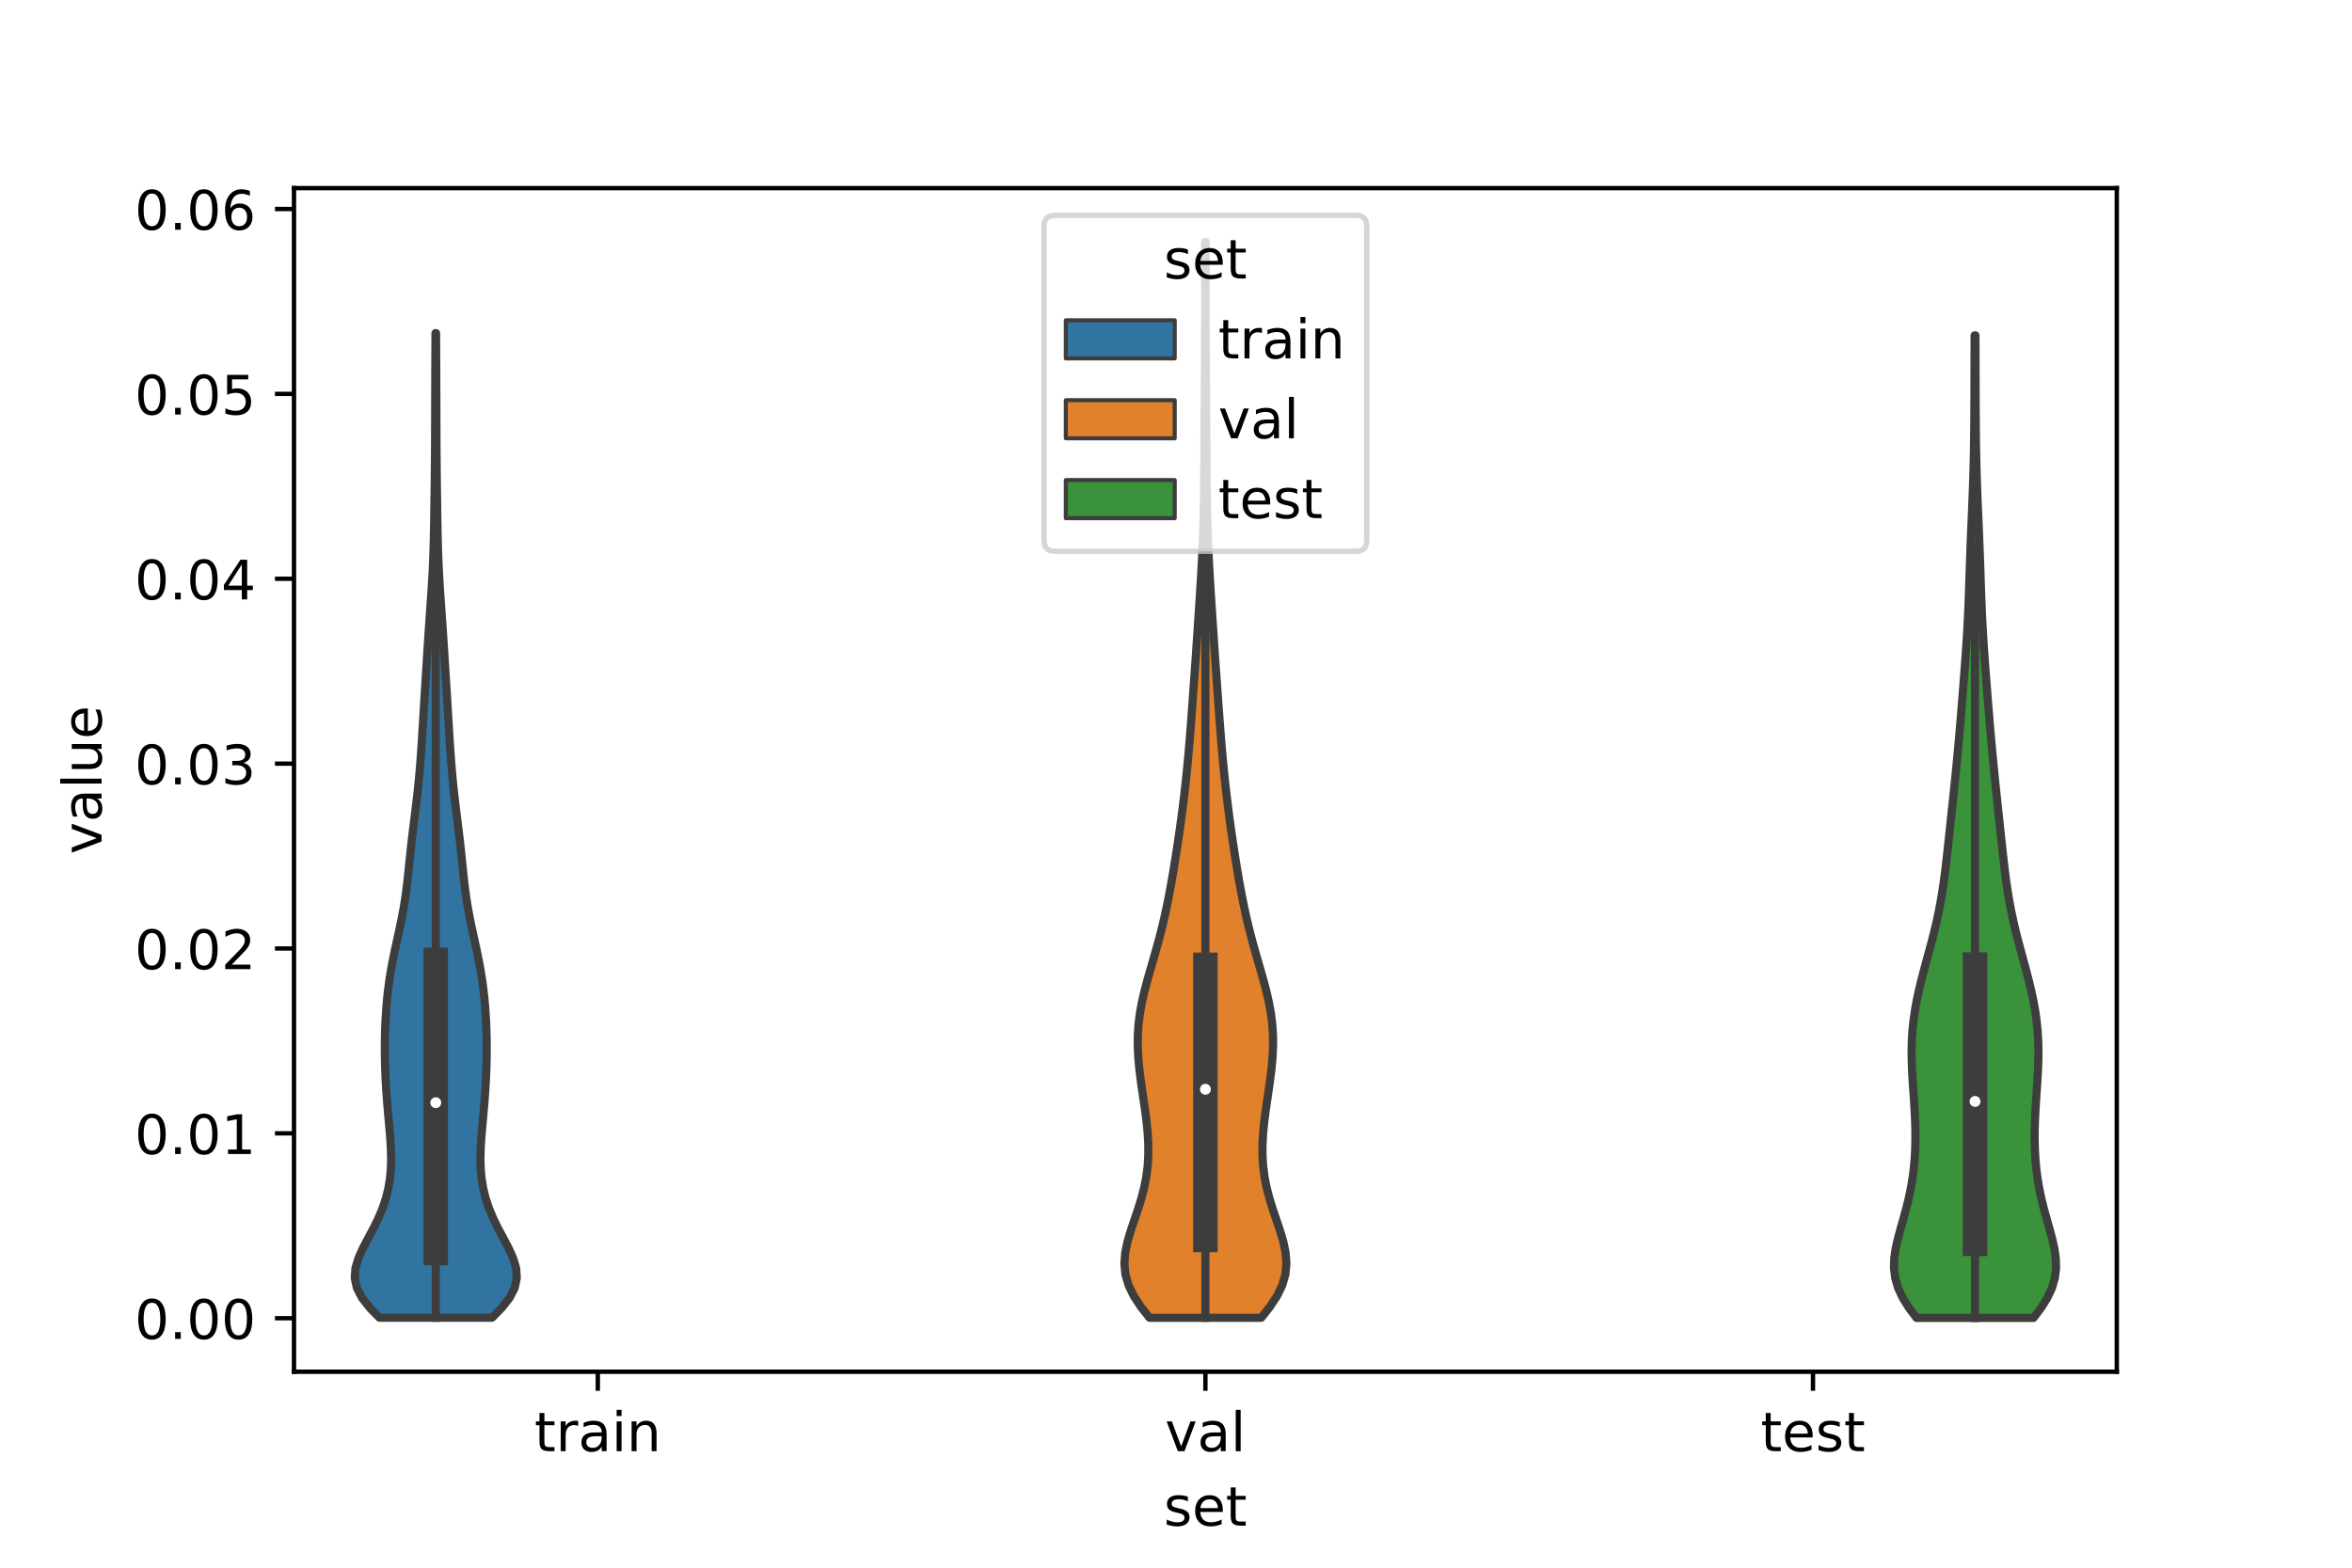 <?xml version="1.0" encoding="utf-8" standalone="no"?>
<!DOCTYPE svg PUBLIC "-//W3C//DTD SVG 1.1//EN"
  "http://www.w3.org/Graphics/SVG/1.1/DTD/svg11.dtd">
<!-- Created with matplotlib (https://matplotlib.org/) -->
<svg height="288pt" version="1.1" viewBox="0 0 432 288" width="432pt" xmlns="http://www.w3.org/2000/svg" xmlns:xlink="http://www.w3.org/1999/xlink">
 <defs>
  <style type="text/css">*{stroke-linecap:butt;stroke-linejoin:round;}</style>
 </defs>
 <g id="figure_1">
  <g id="patch_1">
   <path d="M 0 288 
L 432 288 
L 432 0 
L 0 0 
z
" style="fill:#ffffff;"/>
  </g>
  <g id="axes_1">
   <g id="patch_2">
    <path d="M 54 252 
L 388.8 252 
L 388.8 34.56 
L 54 34.56 
z
" style="fill:#ffffff;"/>
   </g>
   <g id="PolyCollection_1">
    <defs>
     <path d="M 90.376 -45.923 
L 69.704 -45.923 
L 67.911 -47.75 
L 66.48 -49.577 
L 65.545 -51.404 
L 65.16 -53.231 
L 65.293 -55.059 
L 65.842 -56.886 
L 66.67 -58.713 
L 67.632 -60.54 
L 68.606 -62.367 
L 69.502 -64.194 
L 70.267 -66.021 
L 70.878 -67.848 
L 71.329 -69.676 
L 71.629 -71.503 
L 71.793 -73.33 
L 71.84 -75.157 
L 71.795 -76.984 
L 71.685 -78.811 
L 71.535 -80.638 
L 71.369 -82.466 
L 71.206 -84.293 
L 71.056 -86.12 
L 70.929 -87.947 
L 70.826 -89.774 
L 70.75 -91.601 
L 70.702 -93.428 
L 70.683 -95.255 
L 70.695 -97.083 
L 70.74 -98.91 
L 70.82 -100.737 
L 70.936 -102.564 
L 71.091 -104.391 
L 71.291 -106.218 
L 71.536 -108.045 
L 71.83 -109.872 
L 72.17 -111.7 
L 72.546 -113.527 
L 72.944 -115.354 
L 73.346 -117.181 
L 73.729 -119.008 
L 74.078 -120.835 
L 74.381 -122.662 
L 74.637 -124.49 
L 74.854 -126.317 
L 75.047 -128.144 
L 75.232 -129.971 
L 75.422 -131.798 
L 75.626 -133.625 
L 75.845 -135.452 
L 76.072 -137.279 
L 76.301 -139.107 
L 76.521 -140.934 
L 76.727 -142.761 
L 76.913 -144.588 
L 77.08 -146.415 
L 77.228 -148.242 
L 77.362 -150.069 
L 77.484 -151.896 
L 77.599 -153.724 
L 77.709 -155.551 
L 77.819 -157.378 
L 77.929 -159.205 
L 78.041 -161.032 
L 78.154 -162.859 
L 78.268 -164.686 
L 78.383 -166.514 
L 78.499 -168.341 
L 78.617 -170.168 
L 78.738 -171.995 
L 78.864 -173.822 
L 78.992 -175.649 
L 79.121 -177.476 
L 79.246 -179.303 
L 79.362 -181.131 
L 79.463 -182.958 
L 79.549 -184.785 
L 79.617 -186.612 
L 79.669 -188.439 
L 79.71 -190.266 
L 79.742 -192.093 
L 79.769 -193.92 
L 79.795 -195.748 
L 79.821 -197.575 
L 79.845 -199.402 
L 79.867 -201.229 
L 79.885 -203.056 
L 79.9 -204.883 
L 79.911 -206.71 
L 79.919 -208.538 
L 79.925 -210.365 
L 79.93 -212.192 
L 79.936 -214.019 
L 79.941 -215.846 
L 79.947 -217.673 
L 79.954 -219.5 
L 79.962 -221.327 
L 79.971 -223.155 
L 79.98 -224.982 
L 79.99 -226.809 
L 80.09 -226.809 
L 80.09 -226.809 
L 80.1 -224.982 
L 80.109 -223.155 
L 80.118 -221.327 
L 80.126 -219.5 
L 80.133 -217.673 
L 80.139 -215.846 
L 80.144 -214.019 
L 80.15 -212.192 
L 80.155 -210.365 
L 80.161 -208.538 
L 80.169 -206.71 
L 80.18 -204.883 
L 80.195 -203.056 
L 80.213 -201.229 
L 80.235 -199.402 
L 80.259 -197.575 
L 80.285 -195.748 
L 80.311 -193.92 
L 80.338 -192.093 
L 80.37 -190.266 
L 80.411 -188.439 
L 80.463 -186.612 
L 80.531 -184.785 
L 80.617 -182.958 
L 80.718 -181.131 
L 80.834 -179.303 
L 80.959 -177.476 
L 81.088 -175.649 
L 81.216 -173.822 
L 81.342 -171.995 
L 81.463 -170.168 
L 81.581 -168.341 
L 81.697 -166.514 
L 81.812 -164.686 
L 81.926 -162.859 
L 82.039 -161.032 
L 82.151 -159.205 
L 82.261 -157.378 
L 82.371 -155.551 
L 82.481 -153.724 
L 82.596 -151.896 
L 82.718 -150.069 
L 82.852 -148.242 
L 83 -146.415 
L 83.167 -144.588 
L 83.353 -142.761 
L 83.559 -140.934 
L 83.779 -139.107 
L 84.008 -137.279 
L 84.235 -135.452 
L 84.454 -133.625 
L 84.658 -131.798 
L 84.848 -129.971 
L 85.033 -128.144 
L 85.226 -126.317 
L 85.443 -124.49 
L 85.699 -122.662 
L 86.002 -120.835 
L 86.351 -119.008 
L 86.734 -117.181 
L 87.136 -115.354 
L 87.534 -113.527 
L 87.91 -111.7 
L 88.25 -109.872 
L 88.544 -108.045 
L 88.789 -106.218 
L 88.989 -104.391 
L 89.144 -102.564 
L 89.26 -100.737 
L 89.34 -98.91 
L 89.385 -97.083 
L 89.397 -95.255 
L 89.378 -93.428 
L 89.33 -91.601 
L 89.254 -89.774 
L 89.151 -87.947 
L 89.024 -86.12 
L 88.874 -84.293 
L 88.711 -82.466 
L 88.545 -80.638 
L 88.395 -78.811 
L 88.285 -76.984 
L 88.24 -75.157 
L 88.287 -73.33 
L 88.451 -71.503 
L 88.751 -69.676 
L 89.202 -67.848 
L 89.813 -66.021 
L 90.578 -64.194 
L 91.474 -62.367 
L 92.448 -60.54 
L 93.41 -58.713 
L 94.238 -56.886 
L 94.787 -55.059 
L 94.92 -53.231 
L 94.535 -51.404 
L 93.6 -49.577 
L 92.169 -47.75 
L 90.376 -45.923 
z
" id="mbaf84f7249" style="stroke:#3d3d3d;stroke-width:1.5;"/>
    </defs>
    <g clip-path="url(#p030f5494b6)">
     <use style="fill:#3274a1;stroke:#3d3d3d;stroke-width:1.5;" x="0" xlink:href="#mbaf84f7249" y="288"/>
    </g>
   </g>
   <g id="PolyCollection_2">
    <defs>
     <path d="M 231.659 -45.91 
L 211.141 -45.91 
L 209.565 -47.907 
L 208.249 -49.903 
L 207.281 -51.9 
L 206.706 -53.896 
L 206.52 -55.892 
L 206.674 -57.889 
L 207.092 -59.885 
L 207.682 -61.882 
L 208.355 -63.878 
L 209.031 -65.874 
L 209.649 -67.871 
L 210.164 -69.867 
L 210.553 -71.864 
L 210.803 -73.86 
L 210.918 -75.857 
L 210.91 -77.853 
L 210.796 -79.849 
L 210.601 -81.846 
L 210.347 -83.842 
L 210.059 -85.839 
L 209.764 -87.835 
L 209.484 -89.832 
L 209.243 -91.828 
L 209.066 -93.824 
L 208.974 -95.821 
L 208.987 -97.817 
L 209.115 -99.814 
L 209.364 -101.81 
L 209.724 -103.807 
L 210.18 -105.803 
L 210.705 -107.799 
L 211.272 -109.796 
L 211.852 -111.792 
L 212.423 -113.789 
L 212.967 -115.785 
L 213.475 -117.782 
L 213.943 -119.778 
L 214.372 -121.774 
L 214.767 -123.771 
L 215.134 -125.767 
L 215.479 -127.764 
L 215.806 -129.76 
L 216.12 -131.757 
L 216.421 -133.753 
L 216.709 -135.749 
L 216.984 -137.746 
L 217.244 -139.742 
L 217.489 -141.739 
L 217.718 -143.735 
L 217.931 -145.732 
L 218.13 -147.728 
L 218.313 -149.724 
L 218.483 -151.721 
L 218.643 -153.717 
L 218.795 -155.714 
L 218.943 -157.71 
L 219.088 -159.706 
L 219.232 -161.703 
L 219.375 -163.699 
L 219.517 -165.696 
L 219.657 -167.692 
L 219.795 -169.689 
L 219.93 -171.685 
L 220.063 -173.681 
L 220.195 -175.678 
L 220.326 -177.674 
L 220.453 -179.671 
L 220.575 -181.667 
L 220.69 -183.664 
L 220.795 -185.66 
L 220.889 -187.656 
L 220.969 -189.653 
L 221.035 -191.649 
L 221.087 -193.646 
L 221.127 -195.642 
L 221.156 -197.639 
L 221.177 -199.635 
L 221.192 -201.631 
L 221.204 -203.628 
L 221.215 -205.624 
L 221.227 -207.621 
L 221.24 -209.617 
L 221.254 -211.614 
L 221.268 -213.61 
L 221.282 -215.606 
L 221.296 -217.603 
L 221.309 -219.599 
L 221.321 -221.596 
L 221.333 -223.592 
L 221.342 -225.589 
L 221.35 -227.585 
L 221.356 -229.581 
L 221.358 -231.578 
L 221.358 -233.574 
L 221.356 -235.571 
L 221.352 -237.567 
L 221.348 -239.564 
L 221.346 -241.56 
L 221.345 -243.556 
L 221.455 -243.556 
L 221.455 -243.556 
L 221.454 -241.56 
L 221.452 -239.564 
L 221.448 -237.567 
L 221.444 -235.571 
L 221.442 -233.574 
L 221.442 -231.578 
L 221.444 -229.581 
L 221.45 -227.585 
L 221.458 -225.589 
L 221.467 -223.592 
L 221.479 -221.596 
L 221.491 -219.599 
L 221.504 -217.603 
L 221.518 -215.606 
L 221.532 -213.61 
L 221.546 -211.614 
L 221.56 -209.617 
L 221.573 -207.621 
L 221.585 -205.624 
L 221.596 -203.628 
L 221.608 -201.631 
L 221.623 -199.635 
L 221.644 -197.639 
L 221.673 -195.642 
L 221.713 -193.646 
L 221.765 -191.649 
L 221.831 -189.653 
L 221.911 -187.656 
L 222.005 -185.66 
L 222.11 -183.664 
L 222.225 -181.667 
L 222.347 -179.671 
L 222.474 -177.674 
L 222.605 -175.678 
L 222.737 -173.681 
L 222.87 -171.685 
L 223.005 -169.689 
L 223.143 -167.692 
L 223.283 -165.696 
L 223.425 -163.699 
L 223.568 -161.703 
L 223.712 -159.706 
L 223.857 -157.71 
L 224.005 -155.714 
L 224.157 -153.717 
L 224.317 -151.721 
L 224.487 -149.724 
L 224.67 -147.728 
L 224.869 -145.732 
L 225.082 -143.735 
L 225.311 -141.739 
L 225.556 -139.742 
L 225.816 -137.746 
L 226.091 -135.749 
L 226.379 -133.753 
L 226.68 -131.757 
L 226.994 -129.76 
L 227.321 -127.764 
L 227.666 -125.767 
L 228.033 -123.771 
L 228.428 -121.774 
L 228.857 -119.778 
L 229.325 -117.782 
L 229.833 -115.785 
L 230.377 -113.789 
L 230.948 -111.792 
L 231.528 -109.796 
L 232.095 -107.799 
L 232.62 -105.803 
L 233.076 -103.807 
L 233.436 -101.81 
L 233.685 -99.814 
L 233.813 -97.817 
L 233.826 -95.821 
L 233.734 -93.824 
L 233.557 -91.828 
L 233.316 -89.832 
L 233.036 -87.835 
L 232.741 -85.839 
L 232.453 -83.842 
L 232.199 -81.846 
L 232.004 -79.849 
L 231.89 -77.853 
L 231.882 -75.857 
L 231.997 -73.86 
L 232.247 -71.864 
L 232.636 -69.867 
L 233.151 -67.871 
L 233.769 -65.874 
L 234.445 -63.878 
L 235.118 -61.882 
L 235.708 -59.885 
L 236.126 -57.889 
L 236.28 -55.892 
L 236.094 -53.896 
L 235.519 -51.9 
L 234.551 -49.903 
L 233.235 -47.907 
L 231.659 -45.91 
z
" id="m179ad82956" style="stroke:#3d3d3d;stroke-width:1.5;"/>
    </defs>
    <g clip-path="url(#p030f5494b6)">
     <use style="fill:#e1812c;stroke:#3d3d3d;stroke-width:1.5;" x="0" xlink:href="#m179ad82956" y="288"/>
    </g>
   </g>
   <g id="PolyCollection_3">
    <defs>
     <path d="M 373.5 -45.884 
L 352.02 -45.884 
L 350.645 -47.707 
L 349.5 -49.53 
L 348.645 -51.353 
L 348.107 -53.177 
L 347.88 -55 
L 347.926 -56.823 
L 348.187 -58.647 
L 348.598 -60.47 
L 349.091 -62.293 
L 349.61 -64.116 
L 350.111 -65.94 
L 350.564 -67.763 
L 350.95 -69.586 
L 351.263 -71.41 
L 351.501 -73.233 
L 351.668 -75.056 
L 351.769 -76.879 
L 351.811 -78.703 
L 351.8 -80.526 
L 351.745 -82.349 
L 351.654 -84.172 
L 351.539 -85.996 
L 351.413 -87.819 
L 351.292 -89.642 
L 351.191 -91.466 
L 351.127 -93.289 
L 351.112 -95.112 
L 351.16 -96.935 
L 351.276 -98.759 
L 351.466 -100.582 
L 351.728 -102.405 
L 352.058 -104.229 
L 352.448 -106.052 
L 352.887 -107.875 
L 353.361 -109.698 
L 353.855 -111.522 
L 354.353 -113.345 
L 354.84 -115.168 
L 355.304 -116.991 
L 355.732 -118.815 
L 356.119 -120.638 
L 356.463 -122.461 
L 356.766 -124.285 
L 357.032 -126.108 
L 357.27 -127.931 
L 357.487 -129.754 
L 357.691 -131.578 
L 357.889 -133.401 
L 358.084 -135.224 
L 358.279 -137.048 
L 358.473 -138.871 
L 358.667 -140.694 
L 358.86 -142.517 
L 359.049 -144.341 
L 359.234 -146.164 
L 359.414 -147.987 
L 359.588 -149.81 
L 359.755 -151.634 
L 359.915 -153.457 
L 360.07 -155.28 
L 360.221 -157.104 
L 360.368 -158.927 
L 360.513 -160.75 
L 360.656 -162.573 
L 360.798 -164.397 
L 360.936 -166.22 
L 361.068 -168.043 
L 361.192 -169.867 
L 361.305 -171.69 
L 361.406 -173.513 
L 361.494 -175.336 
L 361.571 -177.16 
L 361.639 -178.983 
L 361.701 -180.806 
L 361.761 -182.629 
L 361.822 -184.453 
L 361.886 -186.276 
L 361.955 -188.099 
L 362.028 -189.923 
L 362.105 -191.746 
L 362.184 -193.569 
L 362.261 -195.392 
L 362.334 -197.216 
L 362.402 -199.039 
L 362.461 -200.862 
L 362.511 -202.686 
L 362.551 -204.509 
L 362.583 -206.332 
L 362.607 -208.155 
L 362.625 -209.979 
L 362.638 -211.802 
L 362.647 -213.625 
L 362.654 -215.448 
L 362.66 -217.272 
L 362.664 -219.095 
L 362.669 -220.918 
L 362.674 -222.742 
L 362.68 -224.565 
L 362.686 -226.388 
L 362.834 -226.388 
L 362.834 -226.388 
L 362.84 -224.565 
L 362.846 -222.742 
L 362.851 -220.918 
L 362.856 -219.095 
L 362.86 -217.272 
L 362.866 -215.448 
L 362.873 -213.625 
L 362.882 -211.802 
L 362.895 -209.979 
L 362.913 -208.155 
L 362.937 -206.332 
L 362.969 -204.509 
L 363.009 -202.686 
L 363.059 -200.862 
L 363.118 -199.039 
L 363.186 -197.216 
L 363.259 -195.392 
L 363.336 -193.569 
L 363.415 -191.746 
L 363.492 -189.923 
L 363.565 -188.099 
L 363.634 -186.276 
L 363.698 -184.453 
L 363.759 -182.629 
L 363.819 -180.806 
L 363.881 -178.983 
L 363.949 -177.16 
L 364.026 -175.336 
L 364.114 -173.513 
L 364.215 -171.69 
L 364.328 -169.867 
L 364.452 -168.043 
L 364.584 -166.22 
L 364.722 -164.397 
L 364.864 -162.573 
L 365.007 -160.75 
L 365.152 -158.927 
L 365.299 -157.104 
L 365.45 -155.28 
L 365.605 -153.457 
L 365.765 -151.634 
L 365.932 -149.81 
L 366.106 -147.987 
L 366.286 -146.164 
L 366.471 -144.341 
L 366.66 -142.517 
L 366.853 -140.694 
L 367.047 -138.871 
L 367.241 -137.048 
L 367.436 -135.224 
L 367.631 -133.401 
L 367.829 -131.578 
L 368.033 -129.754 
L 368.25 -127.931 
L 368.488 -126.108 
L 368.754 -124.285 
L 369.057 -122.461 
L 369.401 -120.638 
L 369.788 -118.815 
L 370.216 -116.991 
L 370.68 -115.168 
L 371.167 -113.345 
L 371.665 -111.522 
L 372.159 -109.698 
L 372.633 -107.875 
L 373.072 -106.052 
L 373.462 -104.229 
L 373.792 -102.405 
L 374.054 -100.582 
L 374.244 -98.759 
L 374.36 -96.935 
L 374.408 -95.112 
L 374.393 -93.289 
L 374.329 -91.466 
L 374.228 -89.642 
L 374.107 -87.819 
L 373.981 -85.996 
L 373.866 -84.172 
L 373.775 -82.349 
L 373.72 -80.526 
L 373.709 -78.703 
L 373.751 -76.879 
L 373.852 -75.056 
L 374.019 -73.233 
L 374.257 -71.41 
L 374.57 -69.586 
L 374.956 -67.763 
L 375.409 -65.94 
L 375.91 -64.116 
L 376.429 -62.293 
L 376.922 -60.47 
L 377.333 -58.647 
L 377.594 -56.823 
L 377.64 -55 
L 377.413 -53.177 
L 376.875 -51.353 
L 376.02 -49.53 
L 374.875 -47.707 
L 373.5 -45.884 
z
" id="m6aa169fa6d" style="stroke:#3d3d3d;stroke-width:1.5;"/>
    </defs>
    <g clip-path="url(#p030f5494b6)">
     <use style="fill:#3a923a;stroke:#3d3d3d;stroke-width:1.5;" x="0" xlink:href="#m6aa169fa6d" y="288"/>
    </g>
   </g>
   <g id="patch_3">
    <path clip-path="url(#p030f5494b6)" d="M 109.8 242.168 
L 109.8 242.168 
L 109.8 242.168 
L 109.8 242.168 
z
" style="fill:#3274a1;stroke:#3d3d3d;stroke-linejoin:miter;stroke-width:0.75;"/>
   </g>
   <g id="patch_4">
    <path clip-path="url(#p030f5494b6)" d="M 109.8 242.168 
L 109.8 242.168 
L 109.8 242.168 
L 109.8 242.168 
z
" style="fill:#e1812c;stroke:#3d3d3d;stroke-linejoin:miter;stroke-width:0.75;"/>
   </g>
   <g id="patch_5">
    <path clip-path="url(#p030f5494b6)" d="M 109.8 242.168 
L 109.8 242.168 
L 109.8 242.168 
L 109.8 242.168 
z
" style="fill:#3a923a;stroke:#3d3d3d;stroke-linejoin:miter;stroke-width:0.75;"/>
   </g>
   <g id="matplotlib.axis_1">
    <g id="xtick_1">
     <g id="line2d_1">
      <defs>
       <path d="M 0 0 
L 0 3.5 
" id="m75b87a14db" style="stroke:#000000;stroke-width:0.8;"/>
      </defs>
      <g>
       <use style="stroke:#000000;stroke-width:0.8;" x="109.8" xlink:href="#m75b87a14db" y="252"/>
      </g>
     </g>
     <g id="text_1">
      <!-- train -->
      <g transform="translate(98.162 266.598)scale(0.1 -0.1)">
       <defs>
        <path d="M 18.312 70.219 
L 18.312 54.688 
L 36.812 54.688 
L 36.812 47.703 
L 18.312 47.703 
L 18.312 18.016 
Q 18.312 11.328 20.141 9.422 
Q 21.969 7.516 27.594 7.516 
L 36.812 7.516 
L 36.812 0 
L 27.594 0 
Q 17.188 0 13.234 3.875 
Q 9.281 7.766 9.281 18.016 
L 9.281 47.703 
L 2.688 47.703 
L 2.688 54.688 
L 9.281 54.688 
L 9.281 70.219 
z
" id="DejaVuSans-116"/>
        <path d="M 41.109 46.297 
Q 39.594 47.172 37.812 47.578 
Q 36.031 48 33.891 48 
Q 26.266 48 22.188 43.047 
Q 18.109 38.094 18.109 28.812 
L 18.109 0 
L 9.078 0 
L 9.078 54.688 
L 18.109 54.688 
L 18.109 46.188 
Q 20.953 51.172 25.484 53.578 
Q 30.031 56 36.531 56 
Q 37.453 56 38.578 55.875 
Q 39.703 55.766 41.062 55.516 
z
" id="DejaVuSans-114"/>
        <path d="M 34.281 27.484 
Q 23.391 27.484 19.188 25 
Q 14.984 22.516 14.984 16.5 
Q 14.984 11.719 18.141 8.906 
Q 21.297 6.109 26.703 6.109 
Q 34.188 6.109 38.703 11.406 
Q 43.219 16.703 43.219 25.484 
L 43.219 27.484 
z
M 52.203 31.203 
L 52.203 0 
L 43.219 0 
L 43.219 8.297 
Q 40.141 3.328 35.547 0.953 
Q 30.953 -1.422 24.312 -1.422 
Q 15.922 -1.422 10.953 3.297 
Q 6 8.016 6 15.922 
Q 6 25.141 12.172 29.828 
Q 18.359 34.516 30.609 34.516 
L 43.219 34.516 
L 43.219 35.406 
Q 43.219 41.609 39.141 45 
Q 35.062 48.391 27.688 48.391 
Q 23 48.391 18.547 47.266 
Q 14.109 46.141 10.016 43.891 
L 10.016 52.203 
Q 14.938 54.109 19.578 55.047 
Q 24.219 56 28.609 56 
Q 40.484 56 46.344 49.844 
Q 52.203 43.703 52.203 31.203 
z
" id="DejaVuSans-97"/>
        <path d="M 9.422 54.688 
L 18.406 54.688 
L 18.406 0 
L 9.422 0 
z
M 9.422 75.984 
L 18.406 75.984 
L 18.406 64.594 
L 9.422 64.594 
z
" id="DejaVuSans-105"/>
        <path d="M 54.891 33.016 
L 54.891 0 
L 45.906 0 
L 45.906 32.719 
Q 45.906 40.484 42.875 44.328 
Q 39.844 48.188 33.797 48.188 
Q 26.516 48.188 22.312 43.547 
Q 18.109 38.922 18.109 30.906 
L 18.109 0 
L 9.078 0 
L 9.078 54.688 
L 18.109 54.688 
L 18.109 46.188 
Q 21.344 51.125 25.703 53.562 
Q 30.078 56 35.797 56 
Q 45.219 56 50.047 50.172 
Q 54.891 44.344 54.891 33.016 
z
" id="DejaVuSans-110"/>
       </defs>
       <use xlink:href="#DejaVuSans-116"/>
       <use x="39.209" xlink:href="#DejaVuSans-114"/>
       <use x="80.322" xlink:href="#DejaVuSans-97"/>
       <use x="141.602" xlink:href="#DejaVuSans-105"/>
       <use x="169.385" xlink:href="#DejaVuSans-110"/>
      </g>
     </g>
    </g>
    <g id="xtick_2">
     <g id="line2d_2">
      <g>
       <use style="stroke:#000000;stroke-width:0.8;" x="221.4" xlink:href="#m75b87a14db" y="252"/>
      </g>
     </g>
     <g id="text_2">
      <!-- val -->
      <g transform="translate(213.988 266.598)scale(0.1 -0.1)">
       <defs>
        <path d="M 2.984 54.688 
L 12.5 54.688 
L 29.594 8.797 
L 46.688 54.688 
L 56.203 54.688 
L 35.688 0 
L 23.484 0 
z
" id="DejaVuSans-118"/>
        <path d="M 9.422 75.984 
L 18.406 75.984 
L 18.406 0 
L 9.422 0 
z
" id="DejaVuSans-108"/>
       </defs>
       <use xlink:href="#DejaVuSans-118"/>
       <use x="59.18" xlink:href="#DejaVuSans-97"/>
       <use x="120.459" xlink:href="#DejaVuSans-108"/>
      </g>
     </g>
    </g>
    <g id="xtick_3">
     <g id="line2d_3">
      <g>
       <use style="stroke:#000000;stroke-width:0.8;" x="333" xlink:href="#m75b87a14db" y="252"/>
      </g>
     </g>
     <g id="text_3">
      <!-- test -->
      <g transform="translate(323.398 266.598)scale(0.1 -0.1)">
       <defs>
        <path d="M 56.203 29.594 
L 56.203 25.203 
L 14.891 25.203 
Q 15.484 15.922 20.484 11.062 
Q 25.484 6.203 34.422 6.203 
Q 39.594 6.203 44.453 7.469 
Q 49.312 8.734 54.109 11.281 
L 54.109 2.781 
Q 49.266 0.734 44.188 -0.344 
Q 39.109 -1.422 33.891 -1.422 
Q 20.797 -1.422 13.156 6.188 
Q 5.516 13.812 5.516 26.812 
Q 5.516 40.234 12.766 48.109 
Q 20.016 56 32.328 56 
Q 43.359 56 49.781 48.891 
Q 56.203 41.797 56.203 29.594 
z
M 47.219 32.234 
Q 47.125 39.594 43.094 43.984 
Q 39.062 48.391 32.422 48.391 
Q 24.906 48.391 20.391 44.141 
Q 15.875 39.891 15.188 32.172 
z
" id="DejaVuSans-101"/>
        <path d="M 44.281 53.078 
L 44.281 44.578 
Q 40.484 46.531 36.375 47.5 
Q 32.281 48.484 27.875 48.484 
Q 21.188 48.484 17.844 46.438 
Q 14.5 44.391 14.5 40.281 
Q 14.5 37.156 16.891 35.375 
Q 19.281 33.594 26.516 31.984 
L 29.594 31.297 
Q 39.156 29.25 43.188 25.516 
Q 47.219 21.781 47.219 15.094 
Q 47.219 7.469 41.188 3.016 
Q 35.156 -1.422 24.609 -1.422 
Q 20.219 -1.422 15.453 -0.562 
Q 10.688 0.297 5.422 2 
L 5.422 11.281 
Q 10.406 8.688 15.234 7.391 
Q 20.062 6.109 24.812 6.109 
Q 31.156 6.109 34.562 8.281 
Q 37.984 10.453 37.984 14.406 
Q 37.984 18.062 35.516 20.016 
Q 33.062 21.969 24.703 23.781 
L 21.578 24.516 
Q 13.234 26.266 9.516 29.906 
Q 5.812 33.547 5.812 39.891 
Q 5.812 47.609 11.281 51.797 
Q 16.75 56 26.812 56 
Q 31.781 56 36.172 55.266 
Q 40.578 54.547 44.281 53.078 
z
" id="DejaVuSans-115"/>
       </defs>
       <use xlink:href="#DejaVuSans-116"/>
       <use x="39.209" xlink:href="#DejaVuSans-101"/>
       <use x="100.732" xlink:href="#DejaVuSans-115"/>
       <use x="152.832" xlink:href="#DejaVuSans-116"/>
      </g>
     </g>
    </g>
    <g id="text_4">
     <!-- set -->
     <g transform="translate(213.759 280.277)scale(0.1 -0.1)">
      <use xlink:href="#DejaVuSans-115"/>
      <use x="52.1" xlink:href="#DejaVuSans-101"/>
      <use x="113.623" xlink:href="#DejaVuSans-116"/>
     </g>
    </g>
   </g>
   <g id="matplotlib.axis_2">
    <g id="ytick_1">
     <g id="line2d_4">
      <defs>
       <path d="M 0 0 
L -3.5 0 
" id="m2f4abb70e8" style="stroke:#000000;stroke-width:0.8;"/>
      </defs>
      <g>
       <use style="stroke:#000000;stroke-width:0.8;" x="54" xlink:href="#m2f4abb70e8" y="242.168"/>
      </g>
     </g>
     <g id="text_5">
      <!-- 0.00 -->
      <g transform="translate(24.734 245.968)scale(0.1 -0.1)">
       <defs>
        <path d="M 31.781 66.406 
Q 24.172 66.406 20.328 58.906 
Q 16.5 51.422 16.5 36.375 
Q 16.5 21.391 20.328 13.891 
Q 24.172 6.391 31.781 6.391 
Q 39.453 6.391 43.281 13.891 
Q 47.125 21.391 47.125 36.375 
Q 47.125 51.422 43.281 58.906 
Q 39.453 66.406 31.781 66.406 
z
M 31.781 74.219 
Q 44.047 74.219 50.516 64.516 
Q 56.984 54.828 56.984 36.375 
Q 56.984 17.969 50.516 8.266 
Q 44.047 -1.422 31.781 -1.422 
Q 19.531 -1.422 13.062 8.266 
Q 6.594 17.969 6.594 36.375 
Q 6.594 54.828 13.062 64.516 
Q 19.531 74.219 31.781 74.219 
z
" id="DejaVuSans-48"/>
        <path d="M 10.688 12.406 
L 21 12.406 
L 21 0 
L 10.688 0 
z
" id="DejaVuSans-46"/>
       </defs>
       <use xlink:href="#DejaVuSans-48"/>
       <use x="63.623" xlink:href="#DejaVuSans-46"/>
       <use x="95.41" xlink:href="#DejaVuSans-48"/>
       <use x="159.033" xlink:href="#DejaVuSans-48"/>
      </g>
     </g>
    </g>
    <g id="ytick_2">
     <g id="line2d_5">
      <g>
       <use style="stroke:#000000;stroke-width:0.8;" x="54" xlink:href="#m2f4abb70e8" y="208.207"/>
      </g>
     </g>
     <g id="text_6">
      <!-- 0.01 -->
      <g transform="translate(24.734 212.006)scale(0.1 -0.1)">
       <defs>
        <path d="M 12.406 8.297 
L 28.516 8.297 
L 28.516 63.922 
L 10.984 60.406 
L 10.984 69.391 
L 28.422 72.906 
L 38.281 72.906 
L 38.281 8.297 
L 54.391 8.297 
L 54.391 0 
L 12.406 0 
z
" id="DejaVuSans-49"/>
       </defs>
       <use xlink:href="#DejaVuSans-48"/>
       <use x="63.623" xlink:href="#DejaVuSans-46"/>
       <use x="95.41" xlink:href="#DejaVuSans-48"/>
       <use x="159.033" xlink:href="#DejaVuSans-49"/>
      </g>
     </g>
    </g>
    <g id="ytick_3">
     <g id="line2d_6">
      <g>
       <use style="stroke:#000000;stroke-width:0.8;" x="54" xlink:href="#m2f4abb70e8" y="174.245"/>
      </g>
     </g>
     <g id="text_7">
      <!-- 0.02 -->
      <g transform="translate(24.734 178.044)scale(0.1 -0.1)">
       <defs>
        <path d="M 19.188 8.297 
L 53.609 8.297 
L 53.609 0 
L 7.328 0 
L 7.328 8.297 
Q 12.938 14.109 22.625 23.891 
Q 32.328 33.688 34.812 36.531 
Q 39.547 41.844 41.422 45.531 
Q 43.312 49.219 43.312 52.781 
Q 43.312 58.594 39.234 62.25 
Q 35.156 65.922 28.609 65.922 
Q 23.969 65.922 18.812 64.312 
Q 13.672 62.703 7.812 59.422 
L 7.812 69.391 
Q 13.766 71.781 18.938 73 
Q 24.125 74.219 28.422 74.219 
Q 39.75 74.219 46.484 68.547 
Q 53.219 62.891 53.219 53.422 
Q 53.219 48.922 51.531 44.891 
Q 49.859 40.875 45.406 35.406 
Q 44.188 33.984 37.641 27.219 
Q 31.109 20.453 19.188 8.297 
z
" id="DejaVuSans-50"/>
       </defs>
       <use xlink:href="#DejaVuSans-48"/>
       <use x="63.623" xlink:href="#DejaVuSans-46"/>
       <use x="95.41" xlink:href="#DejaVuSans-48"/>
       <use x="159.033" xlink:href="#DejaVuSans-50"/>
      </g>
     </g>
    </g>
    <g id="ytick_4">
     <g id="line2d_7">
      <g>
       <use style="stroke:#000000;stroke-width:0.8;" x="54" xlink:href="#m2f4abb70e8" y="140.283"/>
      </g>
     </g>
     <g id="text_8">
      <!-- 0.03 -->
      <g transform="translate(24.734 144.082)scale(0.1 -0.1)">
       <defs>
        <path d="M 40.578 39.312 
Q 47.656 37.797 51.625 33 
Q 55.609 28.219 55.609 21.188 
Q 55.609 10.406 48.188 4.484 
Q 40.766 -1.422 27.094 -1.422 
Q 22.516 -1.422 17.656 -0.516 
Q 12.797 0.391 7.625 2.203 
L 7.625 11.719 
Q 11.719 9.328 16.594 8.109 
Q 21.484 6.891 26.812 6.891 
Q 36.078 6.891 40.938 10.547 
Q 45.797 14.203 45.797 21.188 
Q 45.797 27.641 41.281 31.266 
Q 36.766 34.906 28.719 34.906 
L 20.219 34.906 
L 20.219 43.016 
L 29.109 43.016 
Q 36.375 43.016 40.234 45.922 
Q 44.094 48.828 44.094 54.297 
Q 44.094 59.906 40.109 62.906 
Q 36.141 65.922 28.719 65.922 
Q 24.656 65.922 20.016 65.031 
Q 15.375 64.156 9.812 62.312 
L 9.812 71.094 
Q 15.438 72.656 20.344 73.438 
Q 25.25 74.219 29.594 74.219 
Q 40.828 74.219 47.359 69.109 
Q 53.906 64.016 53.906 55.328 
Q 53.906 49.266 50.438 45.094 
Q 46.969 40.922 40.578 39.312 
z
" id="DejaVuSans-51"/>
       </defs>
       <use xlink:href="#DejaVuSans-48"/>
       <use x="63.623" xlink:href="#DejaVuSans-46"/>
       <use x="95.41" xlink:href="#DejaVuSans-48"/>
       <use x="159.033" xlink:href="#DejaVuSans-51"/>
      </g>
     </g>
    </g>
    <g id="ytick_5">
     <g id="line2d_8">
      <g>
       <use style="stroke:#000000;stroke-width:0.8;" x="54" xlink:href="#m2f4abb70e8" y="106.321"/>
      </g>
     </g>
     <g id="text_9">
      <!-- 0.04 -->
      <g transform="translate(24.734 110.121)scale(0.1 -0.1)">
       <defs>
        <path d="M 37.797 64.312 
L 12.891 25.391 
L 37.797 25.391 
z
M 35.203 72.906 
L 47.609 72.906 
L 47.609 25.391 
L 58.016 25.391 
L 58.016 17.188 
L 47.609 17.188 
L 47.609 0 
L 37.797 0 
L 37.797 17.188 
L 4.891 17.188 
L 4.891 26.703 
z
" id="DejaVuSans-52"/>
       </defs>
       <use xlink:href="#DejaVuSans-48"/>
       <use x="63.623" xlink:href="#DejaVuSans-46"/>
       <use x="95.41" xlink:href="#DejaVuSans-48"/>
       <use x="159.033" xlink:href="#DejaVuSans-52"/>
      </g>
     </g>
    </g>
    <g id="ytick_6">
     <g id="line2d_9">
      <g>
       <use style="stroke:#000000;stroke-width:0.8;" x="54" xlink:href="#m2f4abb70e8" y="72.36"/>
      </g>
     </g>
     <g id="text_10">
      <!-- 0.05 -->
      <g transform="translate(24.734 76.159)scale(0.1 -0.1)">
       <defs>
        <path d="M 10.797 72.906 
L 49.516 72.906 
L 49.516 64.594 
L 19.828 64.594 
L 19.828 46.734 
Q 21.969 47.469 24.109 47.828 
Q 26.266 48.188 28.422 48.188 
Q 40.625 48.188 47.75 41.5 
Q 54.891 34.812 54.891 23.391 
Q 54.891 11.625 47.562 5.094 
Q 40.234 -1.422 26.906 -1.422 
Q 22.312 -1.422 17.547 -0.641 
Q 12.797 0.141 7.719 1.703 
L 7.719 11.625 
Q 12.109 9.234 16.797 8.062 
Q 21.484 6.891 26.703 6.891 
Q 35.156 6.891 40.078 11.328 
Q 45.016 15.766 45.016 23.391 
Q 45.016 31 40.078 35.438 
Q 35.156 39.891 26.703 39.891 
Q 22.75 39.891 18.812 39.016 
Q 14.891 38.141 10.797 36.281 
z
" id="DejaVuSans-53"/>
       </defs>
       <use xlink:href="#DejaVuSans-48"/>
       <use x="63.623" xlink:href="#DejaVuSans-46"/>
       <use x="95.41" xlink:href="#DejaVuSans-48"/>
       <use x="159.033" xlink:href="#DejaVuSans-53"/>
      </g>
     </g>
    </g>
    <g id="ytick_7">
     <g id="line2d_10">
      <g>
       <use style="stroke:#000000;stroke-width:0.8;" x="54" xlink:href="#m2f4abb70e8" y="38.398"/>
      </g>
     </g>
     <g id="text_11">
      <!-- 0.06 -->
      <g transform="translate(24.734 42.197)scale(0.1 -0.1)">
       <defs>
        <path d="M 33.016 40.375 
Q 26.375 40.375 22.484 35.828 
Q 18.609 31.297 18.609 23.391 
Q 18.609 15.531 22.484 10.953 
Q 26.375 6.391 33.016 6.391 
Q 39.656 6.391 43.531 10.953 
Q 47.406 15.531 47.406 23.391 
Q 47.406 31.297 43.531 35.828 
Q 39.656 40.375 33.016 40.375 
z
M 52.594 71.297 
L 52.594 62.312 
Q 48.875 64.062 45.094 64.984 
Q 41.312 65.922 37.594 65.922 
Q 27.828 65.922 22.672 59.328 
Q 17.531 52.734 16.797 39.406 
Q 19.672 43.656 24.016 45.922 
Q 28.375 48.188 33.594 48.188 
Q 44.578 48.188 50.953 41.516 
Q 57.328 34.859 57.328 23.391 
Q 57.328 12.156 50.688 5.359 
Q 44.047 -1.422 33.016 -1.422 
Q 20.359 -1.422 13.672 8.266 
Q 6.984 17.969 6.984 36.375 
Q 6.984 53.656 15.188 63.938 
Q 23.391 74.219 37.203 74.219 
Q 40.922 74.219 44.703 73.484 
Q 48.484 72.75 52.594 71.297 
z
" id="DejaVuSans-54"/>
       </defs>
       <use xlink:href="#DejaVuSans-48"/>
       <use x="63.623" xlink:href="#DejaVuSans-46"/>
       <use x="95.41" xlink:href="#DejaVuSans-48"/>
       <use x="159.033" xlink:href="#DejaVuSans-54"/>
      </g>
     </g>
    </g>
    <g id="text_12">
     <!-- value -->
     <g transform="translate(18.655 156.938)rotate(-90)scale(0.1 -0.1)">
      <defs>
       <path d="M 8.5 21.578 
L 8.5 54.688 
L 17.484 54.688 
L 17.484 21.922 
Q 17.484 14.156 20.5 10.266 
Q 23.531 6.391 29.594 6.391 
Q 36.859 6.391 41.078 11.031 
Q 45.312 15.672 45.312 23.688 
L 45.312 54.688 
L 54.297 54.688 
L 54.297 0 
L 45.312 0 
L 45.312 8.406 
Q 42.047 3.422 37.719 1 
Q 33.406 -1.422 27.688 -1.422 
Q 18.266 -1.422 13.375 4.438 
Q 8.5 10.297 8.5 21.578 
z
M 31.109 56 
z
" id="DejaVuSans-117"/>
      </defs>
      <use xlink:href="#DejaVuSans-118"/>
      <use x="59.18" xlink:href="#DejaVuSans-97"/>
      <use x="120.459" xlink:href="#DejaVuSans-108"/>
      <use x="148.242" xlink:href="#DejaVuSans-117"/>
      <use x="211.621" xlink:href="#DejaVuSans-101"/>
     </g>
    </g>
   </g>
   <g id="line2d_11">
    <path clip-path="url(#p030f5494b6)" d="M 80.04 242.077 
L 80.04 95.767 
" style="fill:none;stroke:#3d3d3d;stroke-linecap:square;stroke-width:1.5;"/>
   </g>
   <g id="line2d_12">
    <path clip-path="url(#p030f5494b6)" d="M 80.04 230.201 
L 80.04 176.34 
" style="fill:none;stroke:#3d3d3d;stroke-linecap:square;stroke-width:4.5;"/>
   </g>
   <g id="line2d_13">
    <path clip-path="url(#p030f5494b6)" d="M 221.4 242.09 
L 221.4 103.795 
" style="fill:none;stroke:#3d3d3d;stroke-linecap:square;stroke-width:1.5;"/>
   </g>
   <g id="line2d_14">
    <path clip-path="url(#p030f5494b6)" d="M 221.4 227.797 
L 221.4 177.248 
" style="fill:none;stroke:#3d3d3d;stroke-linecap:square;stroke-width:4.5;"/>
   </g>
   <g id="line2d_15">
    <path clip-path="url(#p030f5494b6)" d="M 362.76 242.116 
L 362.76 100.36 
" style="fill:none;stroke:#3d3d3d;stroke-linecap:square;stroke-width:1.5;"/>
   </g>
   <g id="line2d_16">
    <path clip-path="url(#p030f5494b6)" d="M 362.76 228.502 
L 362.76 177.193 
" style="fill:none;stroke:#3d3d3d;stroke-linecap:square;stroke-width:4.5;"/>
   </g>
   <g id="patch_6">
    <path d="M 54 252 
L 54 34.56 
" style="fill:none;stroke:#000000;stroke-linecap:square;stroke-linejoin:miter;stroke-width:0.8;"/>
   </g>
   <g id="patch_7">
    <path d="M 388.8 252 
L 388.8 34.56 
" style="fill:none;stroke:#000000;stroke-linecap:square;stroke-linejoin:miter;stroke-width:0.8;"/>
   </g>
   <g id="patch_8">
    <path d="M 54 252 
L 388.8 252 
" style="fill:none;stroke:#000000;stroke-linecap:square;stroke-linejoin:miter;stroke-width:0.8;"/>
   </g>
   <g id="patch_9">
    <path d="M 54 34.56 
L 388.8 34.56 
" style="fill:none;stroke:#000000;stroke-linecap:square;stroke-linejoin:miter;stroke-width:0.8;"/>
   </g>
   <g id="PathCollection_1">
    <defs>
     <path d="M 0 1.5 
C 0.398 1.5 0.779 1.342 1.061 1.061 
C 1.342 0.779 1.5 0.398 1.5 0 
C 1.5 -0.398 1.342 -0.779 1.061 -1.061 
C 0.779 -1.342 0.398 -1.5 0 -1.5 
C -0.398 -1.5 -0.779 -1.342 -1.061 -1.061 
C -1.342 -0.779 -1.5 -0.398 -1.5 0 
C -1.5 0.398 -1.342 0.779 -1.061 1.061 
C -0.779 1.342 -0.398 1.5 0 1.5 
z
" id="m7e8b6a1213" style="stroke:#3d3d3d;"/>
    </defs>
    <g clip-path="url(#p030f5494b6)">
     <use style="fill:#ffffff;stroke:#3d3d3d;" x="80.04" xlink:href="#m7e8b6a1213" y="202.577"/>
    </g>
   </g>
   <g id="PathCollection_2">
    <g clip-path="url(#p030f5494b6)">
     <use style="fill:#ffffff;stroke:#3d3d3d;" x="221.4" xlink:href="#m7e8b6a1213" y="200.109"/>
    </g>
   </g>
   <g id="PathCollection_3">
    <g clip-path="url(#p030f5494b6)">
     <use style="fill:#ffffff;stroke:#3d3d3d;" x="362.76" xlink:href="#m7e8b6a1213" y="202.344"/>
    </g>
   </g>
   <g id="legend_1">
    <g id="patch_10">
     <path d="M 193.762 101.272 
L 249.037 101.272 
Q 251.037 101.272 251.037 99.272 
L 251.037 41.56 
Q 251.037 39.56 249.037 39.56 
L 193.762 39.56 
Q 191.762 39.56 191.762 41.56 
L 191.762 99.272 
Q 191.762 101.272 193.762 101.272 
z
" style="fill:#ffffff;opacity:0.8;stroke:#cccccc;stroke-linejoin:miter;"/>
    </g>
    <g id="text_13">
     <!-- set -->
     <g transform="translate(213.759 51.158)scale(0.1 -0.1)">
      <use xlink:href="#DejaVuSans-115"/>
      <use x="52.1" xlink:href="#DejaVuSans-101"/>
      <use x="113.623" xlink:href="#DejaVuSans-116"/>
     </g>
    </g>
    <g id="patch_11">
     <path d="M 195.762 65.837 
L 215.762 65.837 
L 215.762 58.837 
L 195.762 58.837 
z
" style="fill:#3274a1;stroke:#3d3d3d;stroke-linejoin:miter;stroke-width:0.75;"/>
    </g>
    <g id="text_14">
     <!-- train -->
     <g transform="translate(223.762 65.837)scale(0.1 -0.1)">
      <use xlink:href="#DejaVuSans-116"/>
      <use x="39.209" xlink:href="#DejaVuSans-114"/>
      <use x="80.322" xlink:href="#DejaVuSans-97"/>
      <use x="141.602" xlink:href="#DejaVuSans-105"/>
      <use x="169.385" xlink:href="#DejaVuSans-110"/>
     </g>
    </g>
    <g id="patch_12">
     <path d="M 195.762 80.515 
L 215.762 80.515 
L 215.762 73.515 
L 195.762 73.515 
z
" style="fill:#e1812c;stroke:#3d3d3d;stroke-linejoin:miter;stroke-width:0.75;"/>
    </g>
    <g id="text_15">
     <!-- val -->
     <g transform="translate(223.762 80.515)scale(0.1 -0.1)">
      <use xlink:href="#DejaVuSans-118"/>
      <use x="59.18" xlink:href="#DejaVuSans-97"/>
      <use x="120.459" xlink:href="#DejaVuSans-108"/>
     </g>
    </g>
    <g id="patch_13">
     <path d="M 195.762 95.193 
L 215.762 95.193 
L 215.762 88.193 
L 195.762 88.193 
z
" style="fill:#3a923a;stroke:#3d3d3d;stroke-linejoin:miter;stroke-width:0.75;"/>
    </g>
    <g id="text_16">
     <!-- test -->
     <g transform="translate(223.762 95.193)scale(0.1 -0.1)">
      <use xlink:href="#DejaVuSans-116"/>
      <use x="39.209" xlink:href="#DejaVuSans-101"/>
      <use x="100.732" xlink:href="#DejaVuSans-115"/>
      <use x="152.832" xlink:href="#DejaVuSans-116"/>
     </g>
    </g>
   </g>
  </g>
 </g>
 <defs>
  <clipPath id="p030f5494b6">
   <rect height="217.44" width="334.8" x="54" y="34.56"/>
  </clipPath>
 </defs>
</svg>
